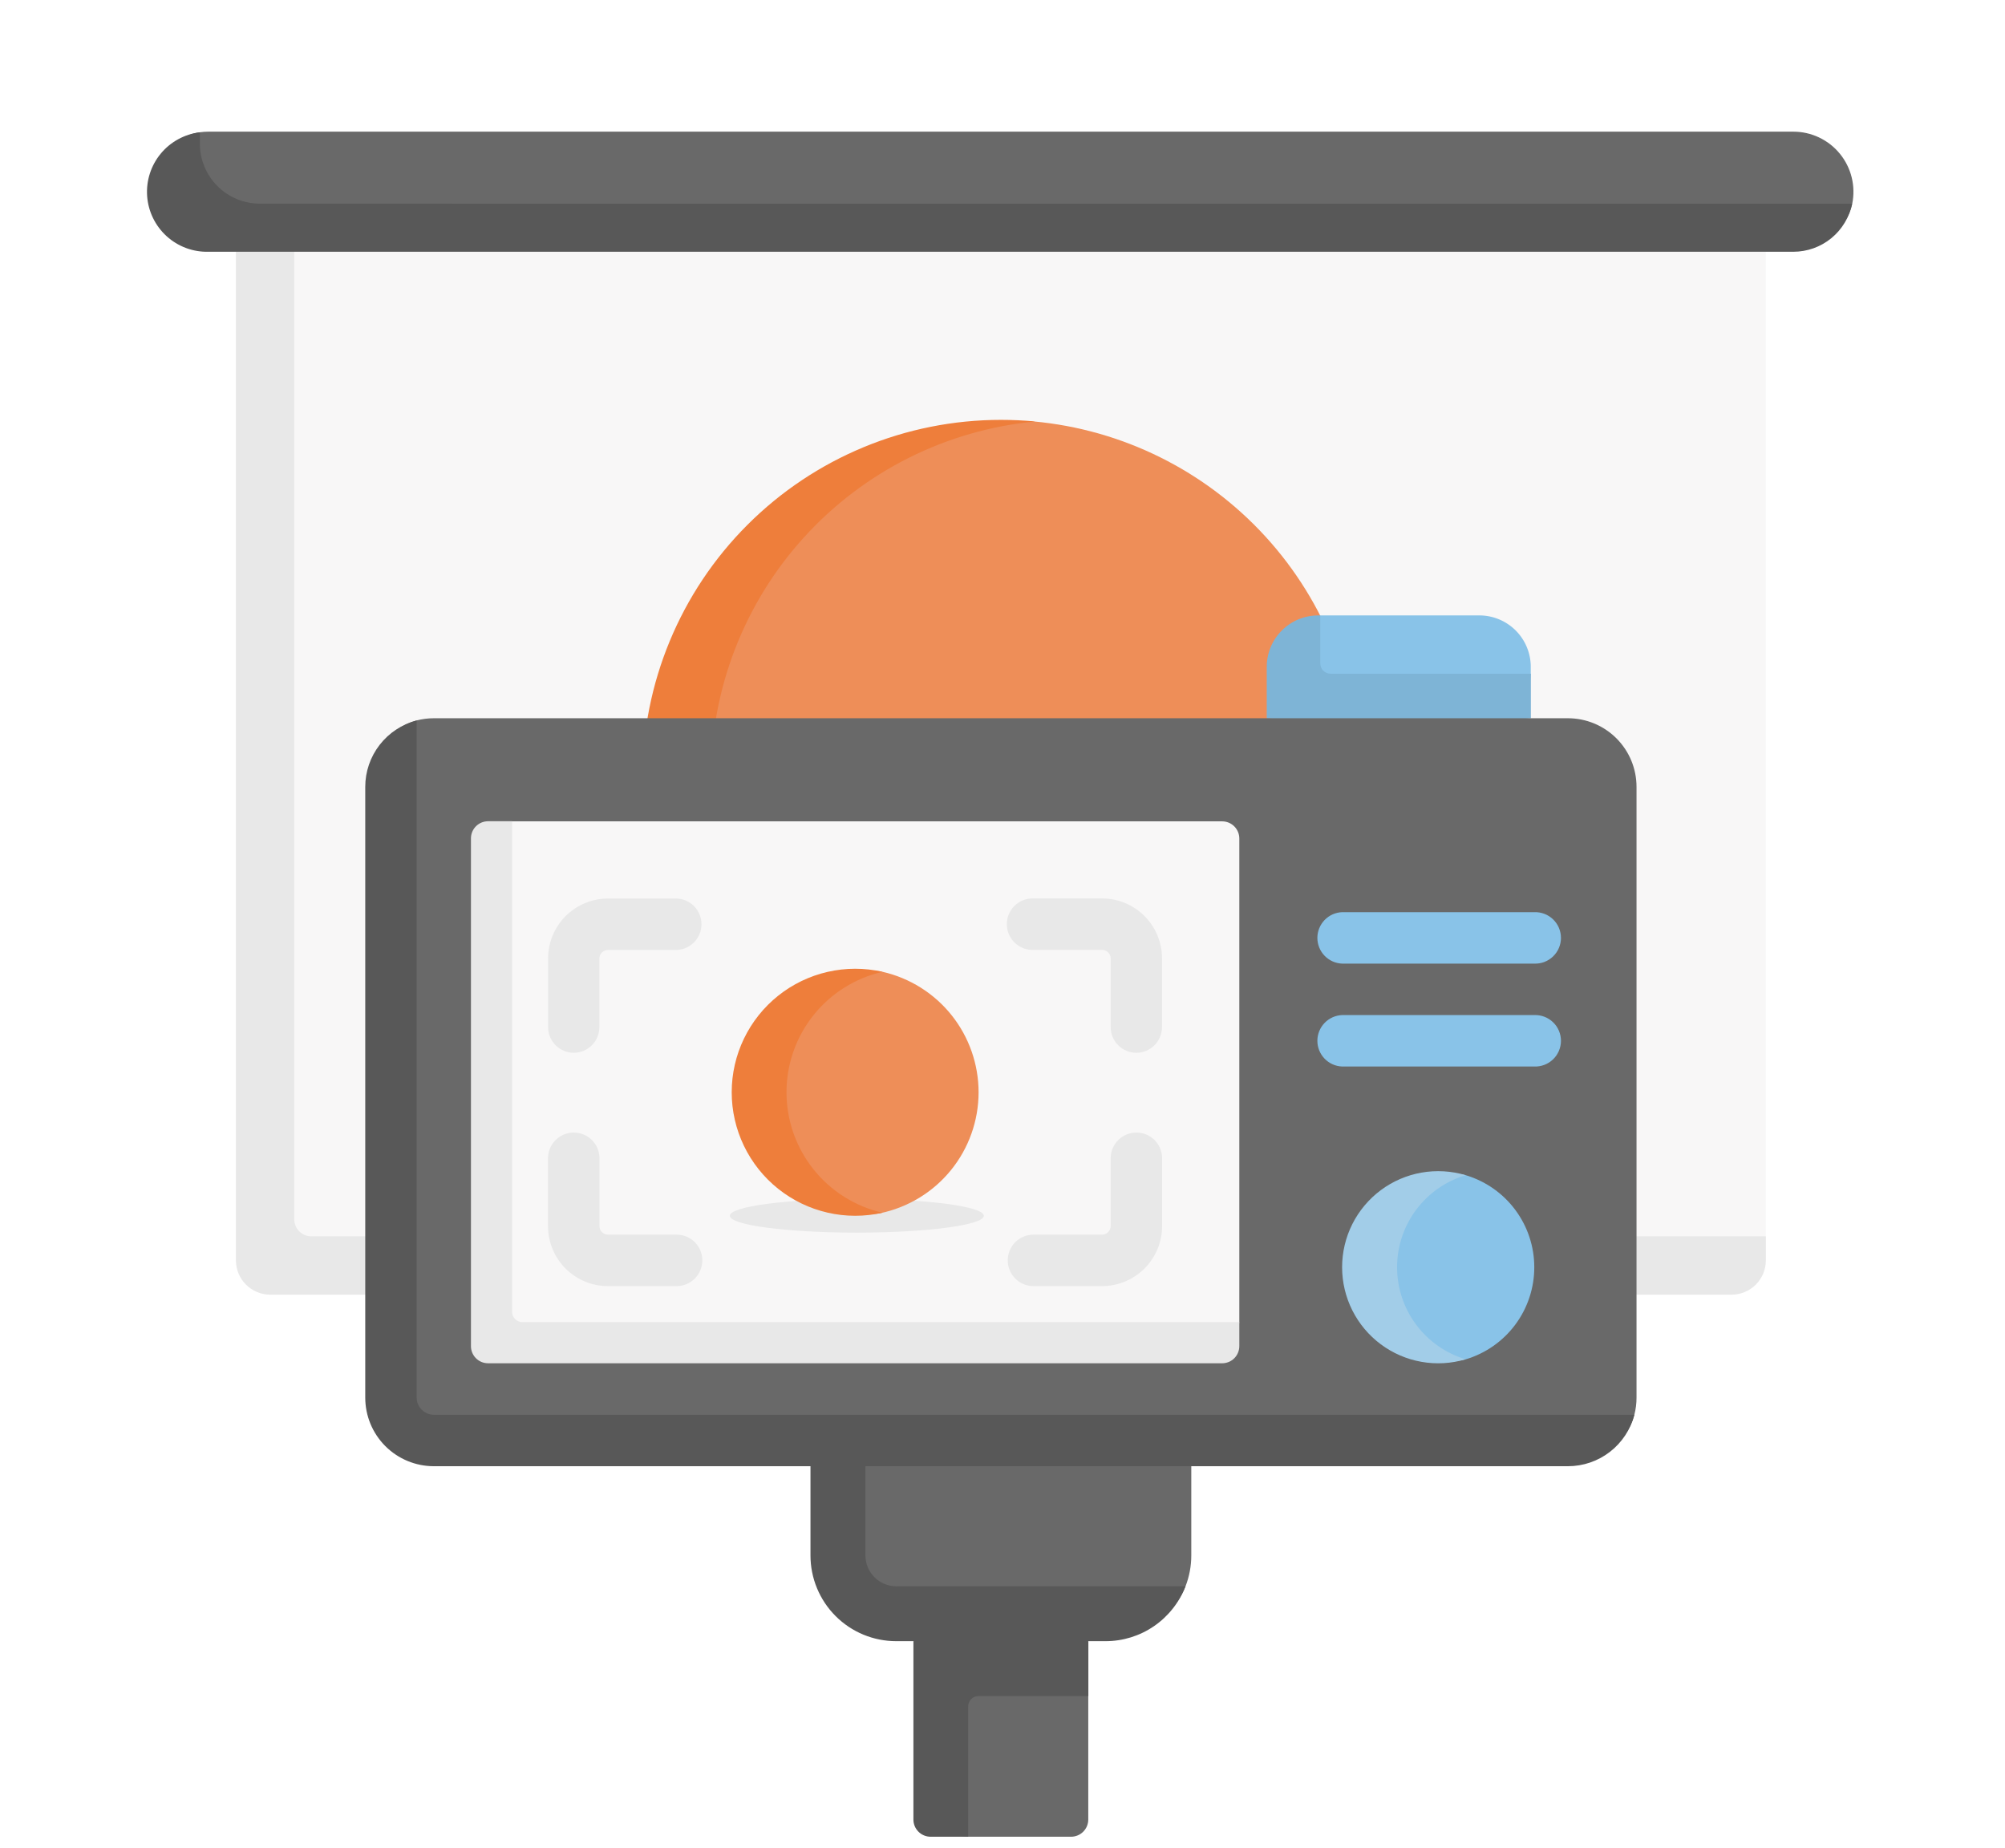 <svg width="153" height="141" viewBox="0 0 153 141" fill="none" xmlns="http://www.w3.org/2000/svg">
<path d="M81.744 140.145H73.89L71.272 139.891C70.926 139.89 70.593 139.752 70.348 139.507C70.103 139.261 69.965 138.929 69.964 138.582V125.224H82.791L83.045 129.412V138.836C83.044 139.182 82.907 139.513 82.664 139.758C82.42 140.003 82.089 140.142 81.744 140.145Z" fill="#696969"/>
<path d="M83.052 125.224V129.412H74.667C74.459 129.412 74.259 129.495 74.112 129.642C73.965 129.789 73.882 129.989 73.882 130.197V140.145H71.01C70.663 140.144 70.331 140.006 70.086 139.761C69.84 139.515 69.702 139.183 69.702 138.836V125.224L76.156 124.131L83.052 125.224Z" fill="#585858"/>
<path d="M84.099 124.962H68.655C67.795 124.962 66.944 124.793 66.15 124.464C65.356 124.135 64.635 123.653 64.027 123.045C63.42 122.437 62.938 121.716 62.609 120.921C62.281 120.127 62.111 119.276 62.112 118.417V111.874L76.509 110.761L90.906 111.874V118.681C90.907 119.487 90.758 120.285 90.467 121.036C89.522 123.486 86.881 124.962 84.099 124.962Z" fill="#696969"/>
<path d="M90.463 121.036C89.989 122.269 89.152 123.329 88.064 124.076C86.975 124.824 85.686 125.224 84.365 125.224H68.392C67.533 125.224 66.682 125.055 65.888 124.727C65.093 124.398 64.372 123.916 63.764 123.309C63.156 122.701 62.674 121.979 62.345 121.185C62.016 120.391 61.847 119.54 61.847 118.681V111.874L64.007 111.048L66.039 111.874V118.681C66.041 119.305 66.289 119.904 66.731 120.345C67.172 120.787 67.77 121.035 68.395 121.036H90.463Z" fill="#585858"/>
<g filter="url(#filter0_d)">
<path d="M131.872 98.523H20.882C20.188 98.523 19.522 98.247 19.031 97.757C18.54 97.266 18.265 96.6 18.265 95.906V19.209L72.98 18.052L134.751 19.209V94.335L134.497 95.906C134.497 96.25 134.429 96.591 134.297 96.909C134.165 97.227 133.972 97.516 133.728 97.759C133.484 98.002 133.195 98.195 132.876 98.326C132.558 98.457 132.217 98.524 131.872 98.523Z" fill="#F8F7F7"/>
</g>
<path d="M134.751 94.335V96.168C134.751 96.862 134.475 97.527 133.985 98.018C133.494 98.509 132.828 98.785 132.134 98.785H20.62C19.926 98.785 19.26 98.509 18.77 98.018C18.279 97.527 18.003 96.862 18.003 96.168V19.209L19.982 18.052L22.452 19.209V93.027C22.453 93.374 22.591 93.706 22.836 93.951C23.081 94.197 23.414 94.335 23.761 94.335H134.751Z" fill="#E8E8E8"/>
<path d="M103.731 59.389C103.728 52.565 101.176 45.988 96.574 40.949C91.972 35.91 85.653 32.773 78.857 32.153C78.041 32.079 77.213 32.239 76.377 32.239C61.268 32.239 49.679 44.288 49.679 59.397C49.679 74.506 61.268 86.743 76.377 86.743C79.969 86.744 83.526 86.036 86.845 84.662C90.164 83.287 93.18 81.272 95.72 78.732C98.26 76.192 100.275 73.177 101.649 69.858C103.024 66.539 103.731 62.982 103.731 59.389Z" fill="#EE8E58"/>
<path d="M112.893 46.956H100.75L100.59 47.21C98.422 47.21 96.926 48.966 96.926 51.136V54.8H116.557L116.812 51.398V50.874C116.81 49.836 116.396 48.84 115.662 48.106C114.927 47.372 113.932 46.958 112.893 46.956Z" fill="#89C3E8"/>
<path d="M116.819 51.406V54.808L107.689 55.38L96.664 54.808V50.882C96.664 49.841 97.078 48.842 97.814 48.106C98.55 47.37 99.549 46.956 100.59 46.956H100.75V50.62C100.75 50.829 100.833 51.028 100.98 51.176C101.127 51.323 101.327 51.406 101.535 51.406H116.819Z" fill="#7EB4D6"/>
<path d="M78.994 86.619C78.133 86.703 77.259 86.743 76.377 86.743C69.123 86.743 62.165 83.862 57.035 78.732C51.905 73.602 49.023 66.644 49.023 59.39C49.023 52.135 51.905 45.177 57.035 40.048C62.165 34.918 69.123 32.036 76.377 32.036C77.259 32.036 78.133 32.077 78.994 32.16C72.222 32.809 65.934 35.958 61.359 40.992C56.783 46.027 54.248 52.586 54.248 59.39C54.248 66.193 56.783 72.752 61.359 77.787C65.934 82.822 72.222 85.971 78.994 86.619Z" fill="#EE7E3B"/>
<path d="M119.386 111.612H33.368C31.98 111.612 30.649 111.061 29.667 110.079C28.685 109.097 28.134 107.766 28.134 106.378V60.304C28.134 57.865 29.539 55.555 31.798 54.968C32.225 54.859 32.665 54.803 33.106 54.803H119.647C121.036 54.803 122.367 55.355 123.349 56.336C124.33 57.318 124.882 58.649 124.882 60.038V106.639C124.883 107.081 124.827 107.521 124.717 107.948C124.148 110.204 121.825 111.612 119.386 111.612Z" fill="#696969"/>
<path d="M124.716 107.948C124.426 109.072 123.771 110.068 122.853 110.778C121.936 111.489 120.808 111.874 119.647 111.874H33.106C31.718 111.874 30.386 111.322 29.405 110.341C28.423 109.359 27.872 108.028 27.872 106.639V60.043C27.871 58.882 28.257 57.754 28.968 56.837C29.678 55.919 30.674 55.264 31.797 54.973V106.639C31.798 106.986 31.936 107.319 32.181 107.564C32.427 107.809 32.759 107.947 33.106 107.948H124.716Z" fill="#585858"/>
<path d="M93 103.758H37.5C37.328 103.758 37.158 103.724 36.999 103.659C36.84 103.593 36.696 103.497 36.574 103.375C36.452 103.254 36.356 103.109 36.29 102.95C36.225 102.791 36.191 102.621 36.191 102.449V64.233C36.191 64.061 36.225 63.89 36.29 63.731C36.356 63.572 36.452 63.428 36.574 63.307C36.696 63.185 36.84 63.089 36.999 63.023C37.158 62.957 37.328 62.924 37.5 62.924L39.07 62.67H93.262C93.609 62.67 93.942 62.808 94.187 63.053C94.433 63.299 94.571 63.632 94.571 63.978V100.879L94.317 102.449C94.317 102.622 94.282 102.792 94.216 102.952C94.15 103.111 94.053 103.256 93.93 103.377C93.808 103.499 93.663 103.595 93.503 103.66C93.344 103.726 93.173 103.759 93 103.758Z" fill="#F8F7F7"/>
<path d="M94.571 100.879V102.711C94.571 103.058 94.433 103.391 94.188 103.636C93.942 103.882 93.609 104.019 93.262 104.019H37.246C37.074 104.02 36.904 103.986 36.745 103.921C36.586 103.855 36.442 103.759 36.32 103.637C36.199 103.515 36.102 103.371 36.036 103.212C35.971 103.053 35.937 102.883 35.938 102.711V63.971C35.937 63.799 35.971 63.629 36.036 63.47C36.102 63.311 36.199 63.166 36.32 63.045C36.442 62.923 36.586 62.827 36.745 62.761C36.904 62.696 37.074 62.662 37.246 62.662H39.078V100.094C39.078 100.302 39.161 100.502 39.308 100.649C39.455 100.796 39.655 100.879 39.863 100.879H94.571Z" fill="#E8E8E8"/>
<path d="M43.786 80.33C43.266 80.33 42.767 80.123 42.399 79.755C42.031 79.388 41.825 78.889 41.825 78.368V73.131C41.825 71.918 42.307 70.755 43.164 69.897C44.022 69.04 45.185 68.558 46.398 68.558H51.636C52.144 68.576 52.625 68.791 52.978 69.157C53.332 69.523 53.529 70.012 53.529 70.52C53.529 71.029 53.332 71.518 52.978 71.884C52.625 72.25 52.144 72.465 51.636 72.483H46.393C46.22 72.483 46.054 72.552 45.932 72.675C45.809 72.797 45.74 72.963 45.74 73.136V78.374C45.738 78.891 45.532 79.387 45.166 79.754C44.8 80.12 44.304 80.327 43.786 80.33Z" fill="#E8E8E8"/>
<path d="M51.64 98.132H46.393C45.18 98.132 44.016 97.65 43.158 96.792C42.301 95.935 41.819 94.771 41.819 93.558V88.309C41.837 87.8 42.052 87.319 42.418 86.966C42.784 86.612 43.273 86.415 43.782 86.415C44.291 86.415 44.779 86.612 45.145 86.966C45.512 87.319 45.726 87.8 45.745 88.309V93.546C45.744 93.631 45.76 93.716 45.792 93.796C45.825 93.875 45.872 93.948 45.932 94.009C45.992 94.07 46.064 94.119 46.143 94.152C46.222 94.186 46.307 94.203 46.393 94.204H51.63C52.151 94.204 52.65 94.411 53.019 94.779C53.387 95.147 53.594 95.647 53.594 96.168C53.594 96.689 53.387 97.188 53.019 97.557C52.65 97.925 52.151 98.132 51.63 98.132H51.64Z" fill="#E8E8E8"/>
<path d="M84.099 98.132H78.865C78.344 98.132 77.844 97.925 77.476 97.557C77.107 97.188 76.9 96.689 76.9 96.168C76.9 95.647 77.107 95.147 77.476 94.779C77.844 94.411 78.344 94.204 78.865 94.204H84.099C84.272 94.204 84.439 94.135 84.562 94.013C84.684 93.89 84.754 93.724 84.755 93.551V88.309C84.773 87.8 84.988 87.319 85.354 86.966C85.72 86.612 86.209 86.415 86.718 86.415C87.226 86.415 87.715 86.612 88.081 86.966C88.447 87.319 88.662 87.8 88.68 88.309V93.546C88.68 94.761 88.198 95.927 87.339 96.787C86.48 97.647 85.314 98.131 84.099 98.132Z" fill="#E8E8E8"/>
<path d="M86.716 80.33C86.196 80.33 85.697 80.123 85.329 79.755C84.961 79.387 84.754 78.888 84.754 78.368V73.131C84.754 72.958 84.684 72.792 84.561 72.669C84.439 72.547 84.272 72.478 84.099 72.478H78.864C78.601 72.488 78.338 72.444 78.091 72.35C77.845 72.255 77.62 72.112 77.43 71.929C77.24 71.746 77.089 71.526 76.986 71.283C76.883 71.04 76.83 70.779 76.83 70.515C76.83 70.251 76.883 69.99 76.986 69.747C77.089 69.504 77.24 69.285 77.43 69.102C77.62 68.918 77.845 68.775 78.091 68.681C78.338 68.587 78.601 68.543 78.864 68.552H84.099C85.312 68.552 86.475 69.034 87.333 69.892C88.191 70.75 88.673 71.913 88.673 73.126V78.363C88.673 78.883 88.468 79.382 88.101 79.751C87.734 80.12 87.236 80.328 86.716 80.33Z" fill="#E8E8E8"/>
<path d="M117.08 96.694C117.081 95.115 116.571 93.579 115.628 92.313C114.685 91.047 113.359 90.119 111.846 89.668C111.183 89.47 110.479 89.627 109.752 89.627C105.704 89.627 102.683 92.646 102.683 96.694C102.683 100.742 105.704 103.76 109.752 103.76C110.479 103.76 111.183 103.918 111.846 103.72C113.359 103.268 114.685 102.341 115.628 101.075C116.571 99.809 117.081 98.272 117.08 96.694Z" fill="#89C3E8"/>
<path d="M111.846 103.715C110.752 104.042 109.596 104.109 108.471 103.91C107.346 103.712 106.283 103.253 105.367 102.571C104.451 101.889 103.707 101.002 103.194 99.981C102.682 98.96 102.415 97.834 102.415 96.691C102.415 95.549 102.682 94.422 103.194 93.402C103.707 92.381 104.451 91.494 105.367 90.812C106.283 90.129 107.346 89.671 108.471 89.472C109.596 89.274 110.752 89.341 111.846 89.668C110.333 90.119 109.006 91.046 108.063 92.311C107.119 93.577 106.61 95.113 106.61 96.691C106.61 98.27 107.119 99.806 108.063 101.072C109.006 102.337 110.333 103.264 111.846 103.715Z" fill="#A2CDE8"/>
<path d="M117.081 81.377H102.422C101.913 81.359 101.432 81.144 101.079 80.778C100.726 80.412 100.528 79.923 100.528 79.414C100.528 78.905 100.726 78.416 101.079 78.05C101.432 77.684 101.913 77.469 102.422 77.451H117.081C117.345 77.442 117.607 77.485 117.854 77.58C118.1 77.674 118.325 77.817 118.515 78C118.705 78.183 118.856 78.403 118.959 78.646C119.062 78.889 119.116 79.15 119.116 79.414C119.116 79.678 119.062 79.939 118.959 80.182C118.856 80.425 118.705 80.644 118.515 80.828C118.325 81.011 118.1 81.154 117.854 81.248C117.607 81.343 117.345 81.386 117.081 81.377Z" fill="#89C3E8"/>
<path d="M117.081 73.525H102.422C101.913 73.507 101.432 73.292 101.079 72.926C100.726 72.56 100.528 72.071 100.528 71.562C100.528 71.054 100.726 70.565 101.079 70.199C101.432 69.832 101.913 69.618 102.422 69.599H117.081C117.345 69.59 117.607 69.634 117.854 69.728C118.1 69.822 118.325 69.966 118.515 70.149C118.705 70.332 118.856 70.552 118.959 70.794C119.062 71.037 119.116 71.298 119.116 71.562C119.116 71.826 119.062 72.087 118.959 72.33C118.856 72.573 118.705 72.793 118.515 72.976C118.325 73.159 118.1 73.302 117.854 73.397C117.607 73.491 117.345 73.535 117.081 73.525Z" fill="#89C3E8"/>
<path d="M65.383 94.051C70.735 94.051 75.074 93.476 75.074 92.766C75.074 92.055 70.735 91.48 65.383 91.48C60.03 91.48 55.691 92.055 55.691 92.766C55.691 93.476 60.03 94.051 65.383 94.051Z" fill="#E8E8E8"/>
<path d="M74.675 83.341C74.674 81.206 73.949 79.134 72.618 77.464C71.287 75.794 69.428 74.626 67.346 74.15C66.673 73.998 65.972 74.178 65.253 74.178C60.049 74.178 56.09 78.137 56.09 83.341C56.09 88.545 60.049 92.504 65.253 92.504C65.903 92.504 66.538 92.7 67.151 92.573C69.276 92.135 71.185 90.978 72.556 89.296C73.926 87.614 74.675 85.511 74.675 83.341Z" fill="#EE8E58"/>
<path d="M67.347 92.532C65.967 92.845 64.534 92.844 63.155 92.527C61.776 92.211 60.486 91.589 59.38 90.706C58.274 89.823 57.382 88.703 56.768 87.428C56.154 86.153 55.836 84.756 55.836 83.341C55.836 81.926 56.154 80.529 56.768 79.254C57.382 77.98 58.274 76.859 59.38 75.976C60.486 75.093 61.776 74.471 63.155 74.155C64.534 73.839 65.967 73.837 67.347 74.15C65.264 74.626 63.405 75.794 62.074 77.463C60.742 79.133 60.017 81.205 60.017 83.341C60.017 85.477 60.742 87.549 62.074 89.219C63.405 90.888 65.264 92.057 67.347 92.532Z" fill="#EE7E3B"/>
<path d="M136.583 18.94H16.171C13.64 18.94 11.582 17.161 11.582 14.62C11.582 12.333 13.036 10.409 15.254 10.092C15.468 10.062 15.685 10.046 15.902 10.046H136.853C137.532 10.047 138.203 10.198 138.816 10.49C139.43 10.781 139.971 11.206 140.4 11.732C140.83 12.258 141.137 12.873 141.3 13.532C141.463 14.192 141.478 14.879 141.343 15.545C140.918 17.634 138.799 18.94 136.583 18.94Z" fill="#696969"/>
<path d="M141.332 15.543C141.123 16.577 140.562 17.507 139.746 18.176C138.929 18.844 137.907 19.209 136.852 19.21H15.901C14.725 19.238 13.584 18.813 12.714 18.022C11.844 17.231 11.312 16.135 11.228 14.962C11.145 13.789 11.517 12.629 12.266 11.723C13.015 10.816 14.085 10.234 15.253 10.095V10.964C15.253 12.178 15.735 13.341 16.593 14.199C17.45 15.056 18.614 15.538 19.827 15.538L141.332 15.543Z" fill="#585858"/>
<defs>
<filter id="filter0_d" x="0.423" y="0.21" width="152.171" height="116.155" filterUnits="userSpaceOnUse" color-interpolation-filters="sRGB">
<feFlood flood-opacity="0" result="BackgroundImageFix"/>
<feColorMatrix in="SourceAlpha" type="matrix" values="0 0 0 0 0 0 0 0 0 0 0 0 0 0 0 0 0 0 127 0" result="hardAlpha"/>
<feOffset/>
<feGaussianBlur stdDeviation="8.921"/>
<feColorMatrix type="matrix" values="0 0 0 0 0.817 0 0 0 0 0.817 0 0 0 0 0.817 0 0 0 0.25 0"/>
<feBlend mode="normal" in2="BackgroundImageFix" result="effect1_dropShadow"/>
<feBlend mode="normal" in="SourceGraphic" in2="effect1_dropShadow" result="shape"/>
</filter>
</defs>
</svg>
